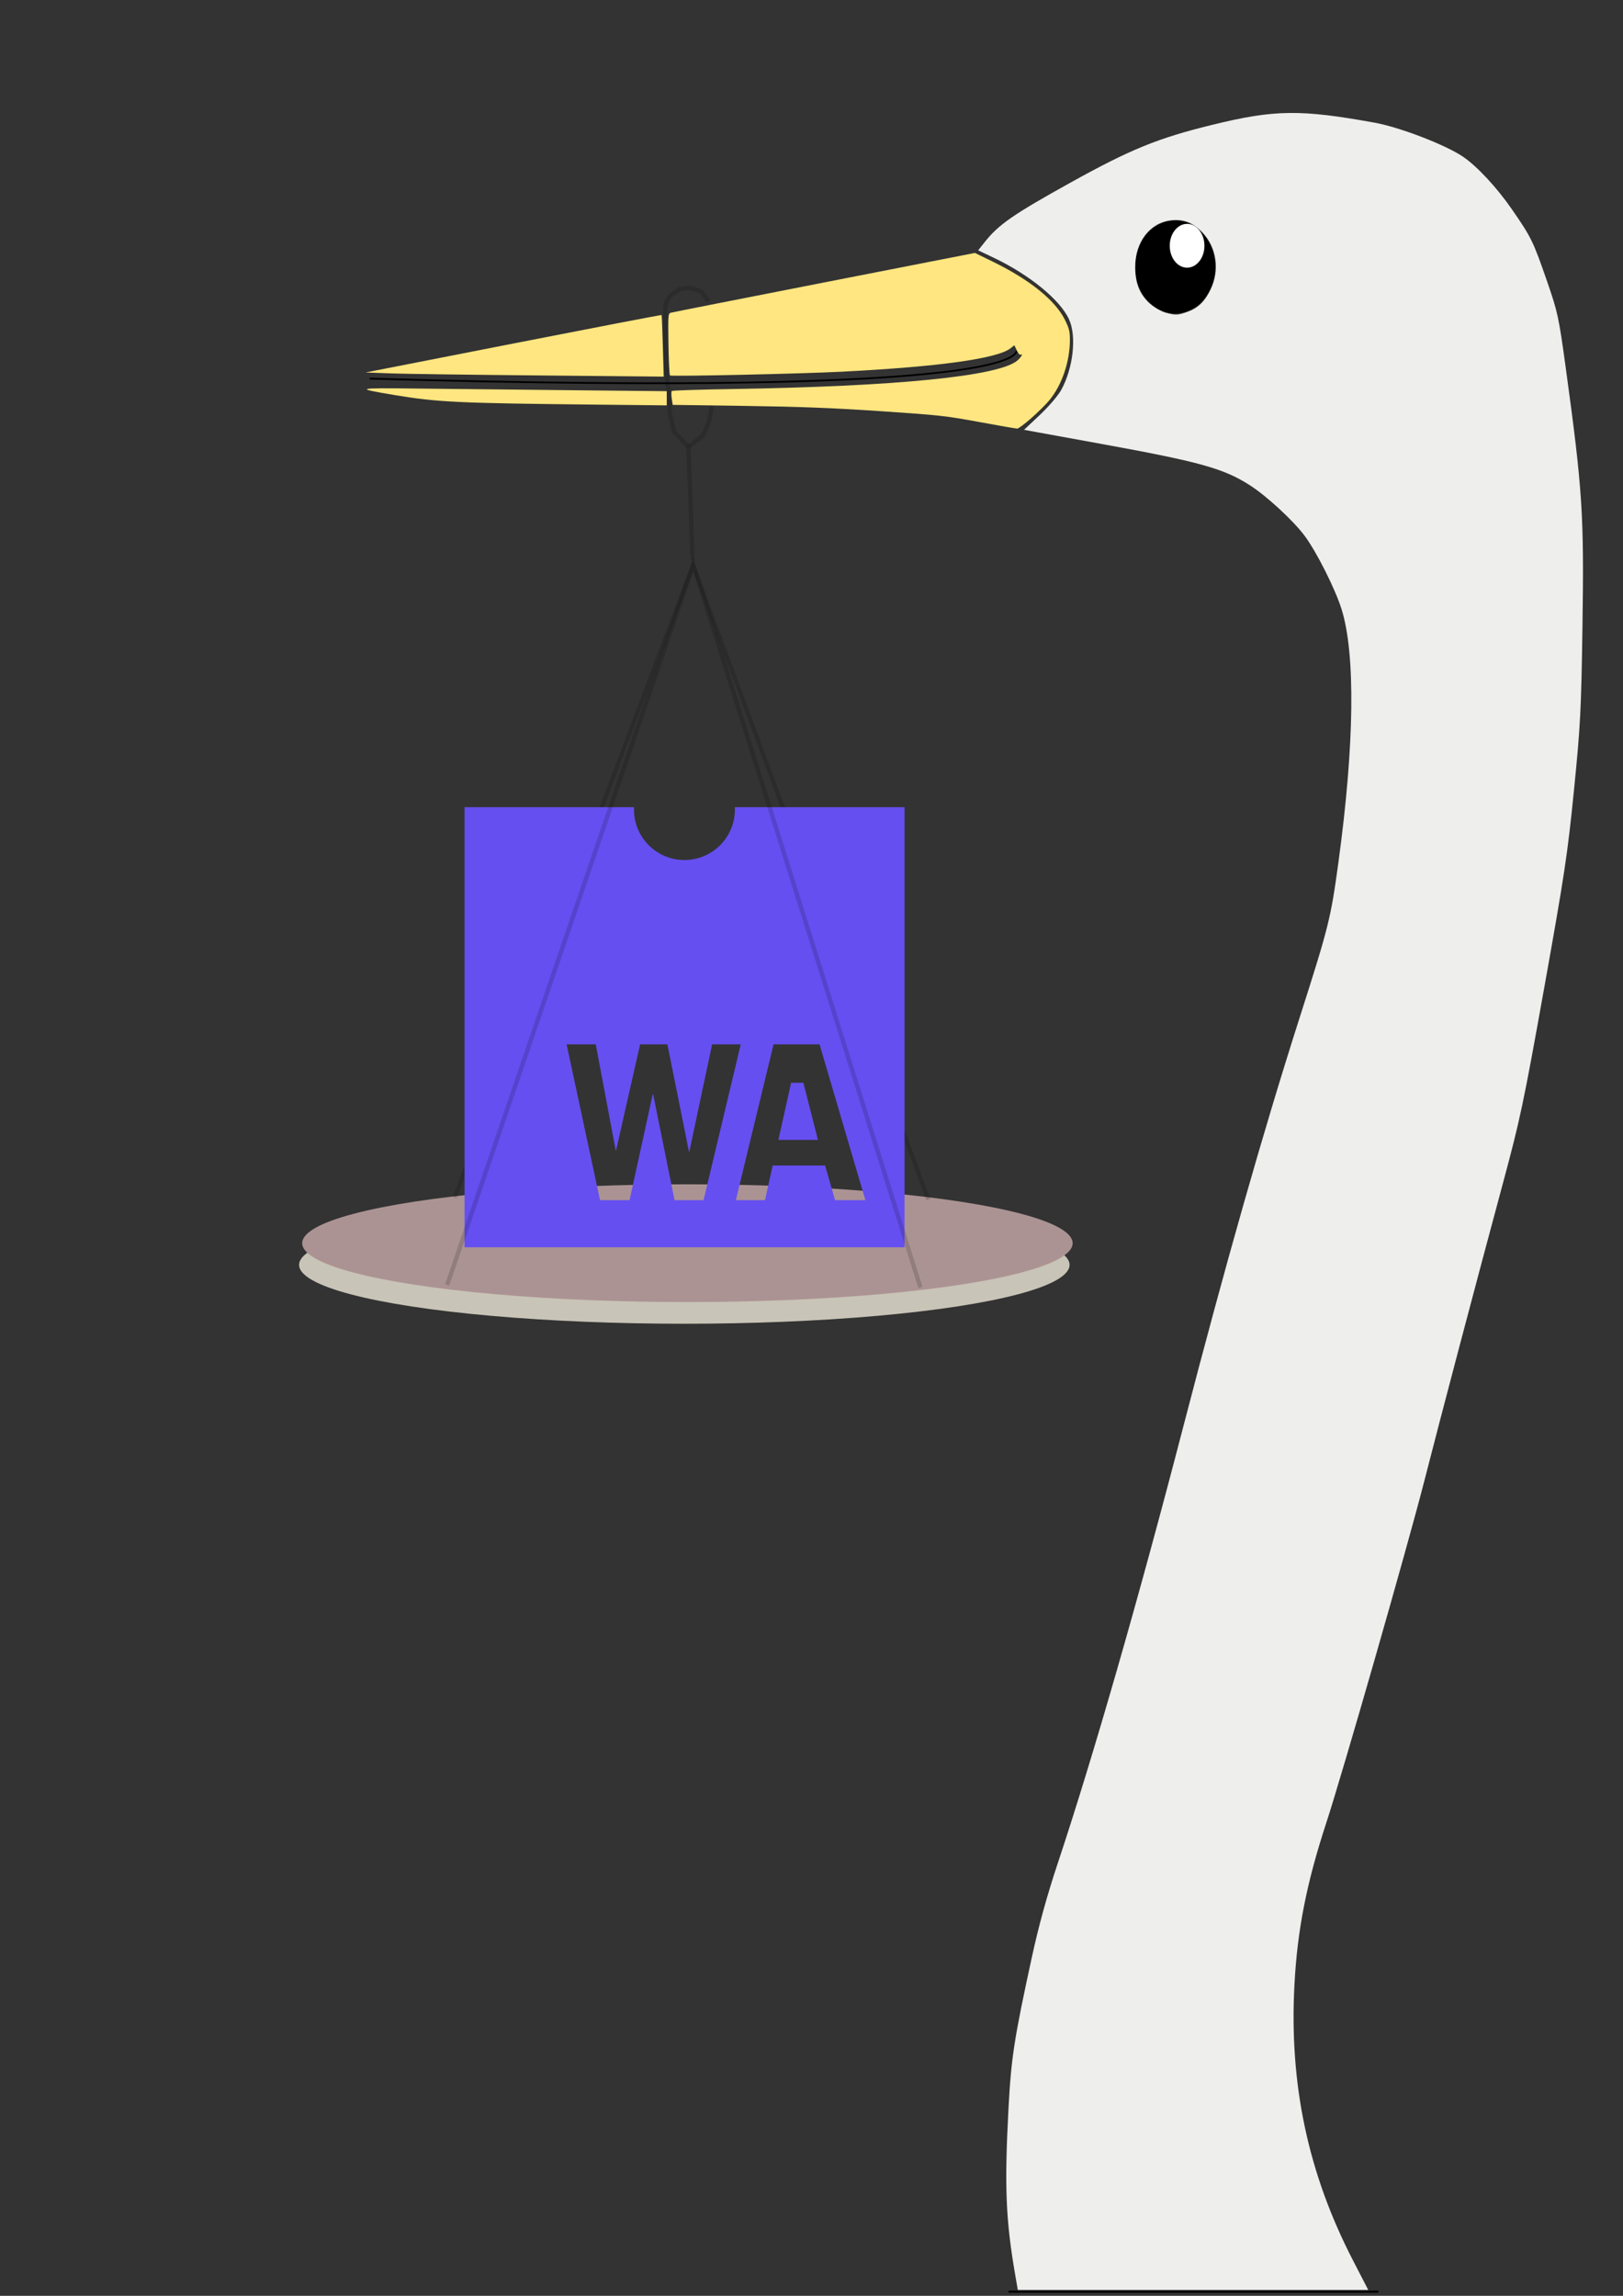 <?xml version="1.0" encoding="UTF-8" standalone="no"?>
<!-- Created with Inkscape (http://www.inkscape.org/) -->

<svg
   xmlns:dc="http://purl.org/dc/elements/1.1/"
   xmlns:cc="http://creativecommons.org/ns#"
   xmlns:rdf="http://www.w3.org/1999/02/22-rdf-syntax-ns#"
   xmlns:svg="http://www.w3.org/2000/svg"
   xmlns="http://www.w3.org/2000/svg"
   xmlns:sodipodi="http://sodipodi.sourceforge.net/DTD/sodipodi-0.dtd"
   xmlns:inkscape="http://www.inkscape.org/namespaces/inkscape"
   width="210mm"
   height="297mm"
   viewBox="0 0 210 297"
   version="1.1"
   id="svg8"
   inkscape:version="0.92.3 (2405546, 2018-03-11)"
   sodipodi:docname="crane-wasm.svg"
   inkscape:export-filename="/home/dangohman/crane-drawing.svg.png"
   inkscape:export-xdpi="96"
   inkscape:export-ydpi="96">
  <rect x="0" y="0" width="210" height="297" fill="#333333" stroke="none"/>
  <defs
     id="defs2" />
  <sodipodi:namedview
     id="base"
     pagecolor="#ffffff"
     bordercolor="#666666"
     borderopacity="1.0"
     inkscape:pageopacity="0.0"
     inkscape:pageshadow="2"
     inkscape:zoom="1.979899"
     inkscape:cx="110.33281"
     inkscape:cy="733.06617"
     inkscape:document-units="mm"
     inkscape:current-layer="layer3"
     showgrid="false"
     inkscape:snap-nodes="true"
     inkscape:object-paths="false"
     inkscape:measure-start="0,0"
     inkscape:measure-end="0,0"
     inkscape:snap-others="false"
     inkscape:object-nodes="false"
     inkscape:window-width="3200"
     inkscape:window-height="1664"
     inkscape:window-x="0"
     inkscape:window-y="64"
     inkscape:window-maximized="1" />
  <g
     inkscape:groupmode="layer"
     id="layer2"
     inkscape:label="Rear Ropes">
    <ellipse
       style="fill:#c8c4b7;stroke-width:1.665;stroke-miterlimit:4;stroke-dasharray:none;stroke-dashoffset:0"
       id="path4883-3"
       cx="-88.544"
       cy="163.632"
       rx="49.846"
       ry="7.617"
       transform="scale(-1,1)" />
    <ellipse
       style="fill:#ac9393;stroke-width:1.665;stroke-miterlimit:4;stroke-dasharray:none;stroke-dashoffset:0"
       id="path4883"
       cx="-88.945"
       cy="160.826"
       rx="49.846"
       ry="7.617"
       transform="scale(-1,1)" />
    <path
       style="opacity:0.152;fill:none;stroke:#000000;stroke-width:0.53;stroke-linecap:butt;stroke-linejoin:miter;stroke-miterlimit:4;stroke-dasharray:none;stroke-dashoffset:4.52;stroke-opacity:1"
       d="M 120.121,155.185 89.661,73.112 58.831,154.917"
       id="path4941-3-5"
       inkscape:connector-curvature="0"
       sodipodi:nodetypes="ccc" />
  </g>
  <g
     inkscape:groupmode="layer"
     id="layer3"
     inkscape:label="Ferris">
    <g
       id="Layer_2"
       data-name="Layer 2"
       transform="matrix(0.529,0,0,0.529,8.569,104.422)">
      <g
         id="Notch_-_Purple"
         data-name="Notch - Purple">
        <g
           id="icon">
          <path
             class="cls-1"
             d="m 163.76,0 c 0,0.19 0,0.38 0,0.58 a 12.34,12.34 0 0 1 -24.68,0 c 0,-0.2 0,-0.39 0,-0.58 H 97.64 V 107.62 H 205.26 V 0 Z M 149,96.1 143.76,70.17 h -0.09 L 138,96.1 h -7.22 L 122.6,58 h 7.13 l 4.88,25.93 h 0.09 L 140.58,58 h 6.67 l 5.28,26.25 h 0.09 L 158.19,58 h 7 l -9.09,38.1 z m 39.26,0 -2.43,-8.48 H 173 l -1.87,8.48 H 164 L 173.22,58 h 11.25 l 11.21,38.1 z"
             transform="translate(-0.21)"
             id="path8"
             inkscape:connector-curvature="0"
             style="fill:#654ff0" />
          <polygon
             class="cls-1"
             points="177.3,67.39 174.19,81.37 183.87,81.37 180.3,67.39 "
             id="polygon10"
             style="fill:#654ff0" />
        </g>
      </g>
    </g>
  </g>
  <g
     inkscape:label="Front Ropes"
     inkscape:groupmode="layer"
     id="layer1">
    <path
       style="fill:none;stroke:#000000;stroke-width:0;stroke-linecap:butt;stroke-linejoin:miter;stroke-miterlimit:4;stroke-dasharray:none;stroke-dashoffset:0;stroke-opacity:1"
       d="m 38.565,48.974 87.13,-17.105 2.673,-3.207 c 3.742,-2.627 7.484,-4.765 11.225,-6.682 4.763,-2.794 9.955,-5.301 16.838,-6.682 5.345,-1.706 11.76,-2.187 17.105,-1.069 7.626,0.837 10.82,2.584 14.368,4.101 2.552,1.132 6.682,4.779 8.226,7.926 3.921,4.454 4.378,8.909 6.271,13.363 1.547,10.78 3.296,21.56 3.474,32.34 l -0.394,21.649 -1.744,17.64 -5.88,32.874 -4.811,17.907 c -3.27,12.294 -6.561,24.589 -9.622,36.883 l -9.908,34.319 c -8.315,21.851 -7.002,44.953 5.717,64.571"
       id="path21"
       inkscape:connector-curvature="0"
       sodipodi:nodetypes="ccccccccccccccccc" />
    <path
       style="fill:none;stroke:#000000;stroke-width:0;stroke-linecap:butt;stroke-linejoin:miter;stroke-miterlimit:4;stroke-dasharray:none;stroke-opacity:1"
       d="m 38.565,48.974 c 7.362,2.361 15.528,4.253 27.128,4.143 l 39.289,0.401 16.437,1.069 13.363,2.405 17.373,3.175 c 3.474,0.845 7.988,1.955 11.463,5.267 3.647,2.94 5.83,5.88 6.981,8.82 1.885,3.296 3.101,7.443 3.002,10.739 0.846,5.167 0.097,9.862 -0.065,15.029 -0.628,7.338 -1.541,13.967 -2.673,20.045 l -6.949,21.649 -7.484,26.192 -8.018,31.003 c -5.405,19.124 -9.343,33.038 -14.414,47.637 -4.166,18.377 -4.569,21.495 -4.341,26.689 -0.451,6.846 -1.408,9.215 1.115,23.495"
       id="path23"
       inkscape:connector-curvature="0"
       sodipodi:nodetypes="ccccccccccccccccc" />
    <path
       style="opacity:0.152;fill:none;stroke:#000000;stroke-width:0.565;stroke-linecap:butt;stroke-linejoin:miter;stroke-miterlimit:4;stroke-dasharray:none;stroke-dashoffset:0;stroke-opacity:1"
       d="M 89.619,72.488 89.074,57.799"
       id="path4943"
       inkscape:connector-curvature="0" />
    <path
       style="opacity:0.152;fill:none;stroke:#000000;stroke-width:0.565;stroke-linecap:butt;stroke-linejoin:miter;stroke-miterlimit:4;stroke-dasharray:none;stroke-dashoffset:0;stroke-opacity:1"
       d="m 89.079,57.794 -1.862,-1.943 -0.567,-2.362 c 0,0 0,-2.457 -0.189,-3.213 -0.189,-0.756 -0.378,-4.63 -0.378,-4.63 V 42.339 39.598 c 0,0 0.283,-1.039 0.661,-1.323 0.378,-0.283 1.233,-0.906 1.233,-0.906 l 1.318,-0.134 1.429,0.468 0.956,1.279"
       id="path5027"
       inkscape:connector-curvature="0"
       sodipodi:nodetypes="cccscccccccc" />
    <path
       style="opacity:0.152;fill:none;stroke:#000000;stroke-width:0.565;stroke-linecap:butt;stroke-linejoin:miter;stroke-miterlimit:4;stroke-dasharray:none;stroke-dashoffset:0;stroke-opacity:1"
       d="m 92.082,52.563 c -0.168,1.06 -0.162,1.946 -1.18,3.855 l -1.823,1.376 v 0"
       id="path5029"
       inkscape:connector-curvature="0"
       sodipodi:nodetypes="cccc" />
    <ellipse
       style="fill:#000000;stroke-width:0.565;stroke-miterlimit:4;stroke-dasharray:2.26, 2.26;stroke-dashoffset:0"
       id="path5035"
       cx="-152.052"
       cy="34.533"
       rx="5.181"
       ry="6.01"
       transform="scale(-1,1)" />
    <ellipse
       style="fill:#ffffff;stroke-width:0.52;stroke-miterlimit:4;stroke-dasharray:2.082, 2.082;stroke-dashoffset:0"
       id="path5039"
       cx="-153.597"
       cy="31.795"
       rx="2.245"
       ry="2.835"
       transform="scale(-1,1)" />
    <path
       style="fill:none;stroke:#000000;stroke-width:0.229;stroke-linecap:butt;stroke-linejoin:miter;stroke-miterlimit:4;stroke-dasharray:none;stroke-opacity:1"
       d="m 47.833,48.98 c 85.346,2.447 83.404,-3.368 83.713,-3.534"
       id="path5041"
       inkscape:connector-curvature="0"
       sodipodi:nodetypes="cc" />
    <path
       style="opacity:0.152;fill:none;stroke:#000000;stroke-width:0.565;stroke-linecap:butt;stroke-linejoin:miter;stroke-miterlimit:4;stroke-dasharray:none;stroke-dashoffset:4.52;stroke-opacity:1"
       d="M 119.093,166.544 89.713,73.055 57.852,166.239"
       id="path4941-3"
       inkscape:connector-curvature="0"
       sodipodi:nodetypes="ccc" />
    <path
       style="fill:#ffe680;stroke-width:0.189"
       d="m 133.454,54.079 c 0.848,-0.747 1.895,-1.784 2.325,-2.304 1.624,-1.959 2.653,-4.988 2.653,-7.81 0,-1.115 -0.097,-1.499 -0.662,-2.63 -1.246,-2.49 -4.538,-5.147 -9.213,-7.435 l -2.41,-1.18 -19.512,3.82 c -10.732,2.101 -19.667,3.866 -19.856,3.922 -0.321,0.095 -0.34,0.365 -0.283,4.038 0.033,2.165 0.121,3.997 0.195,4.071 0.153,0.153 16.964,-0.215 22.26,-0.487 12.601,-0.647 20.095,-1.689 21.8,-3.029 l 0.496,-0.39 0.317,0.665 c 0.174,0.366 0.388,0.621 0.475,0.568 0.413,-0.255 0.091,0.325 -0.418,0.753 -2.401,2.021 -15.585,3.336 -36.876,3.678 -4.227,0.068 -7.745,0.183 -7.819,0.257 -0.073,0.073 -0.077,0.506 -0.009,0.962 l 0.124,0.829 9.395,0.135 c 7.193,0.103 11.3,0.263 17.522,0.681 7.566,0.509 8.446,0.605 12.757,1.403 2.547,0.471 4.758,0.854 4.914,0.85 0.156,-0.004 0.977,-0.619 1.826,-1.366 z"
       id="path50"
       inkscape:connector-curvature="0" />
    <path
       style="fill:#ffe680;stroke-width:0.189"
       d="m 85.765,44.767 c -0.062,-2.174 -0.136,-3.98 -0.165,-4.015 -0.029,-0.034 -8.657,1.624 -19.174,3.685 l -19.122,3.748 3.183,0.118 c 1.751,0.065 10.429,0.185 19.286,0.267 l 16.103,0.15 z"
       id="path52"
       inkscape:connector-curvature="0" />
    <path
       style="fill:#ffe680;stroke-width:0.189"
       d="M 86.271,51.523 V 50.607 L 73.94,50.482 c -6.782,-0.069 -15.691,-0.166 -19.797,-0.214 -8.167,-0.097 -8.368,-0.043 -3.118,0.834 5.564,0.929 8.182,1.054 26.033,1.241 l 9.213,0.097 z"
       id="path54"
       inkscape:connector-curvature="0" />
    <path
       style="fill:none;stroke:#000000;stroke-width:0.265px;stroke-linecap:butt;stroke-linejoin:miter;stroke-opacity:1"
       d="m 130.506,296.465 h 47.841"
       id="path64"
       inkscape:connector-curvature="0" />
    <path
       style="fill:#eeeeec;stroke-width:0.267"
       d="m 175.069,292.431 c -5.835,-11.289 -8.282,-22.847 -7.575,-35.792 0.383,-7.024 1.573,-13.06 4.095,-20.769 2.166,-6.621 10.506,-35.694 12.698,-44.267 2.183,-8.537 6.659,-25.485 10.197,-38.61 2.217,-8.228 2.644,-10.249 5.332,-25.257 2.616,-14.603 3.019,-17.28 3.842,-25.534 0.835,-8.374 0.936,-10.313 1.096,-21.114 0.216,-14.538 0.018,-17.605 -2.168,-33.542 -0.898,-6.55 -1.038,-7.195 -2.436,-11.225 -1.777,-5.124 -2.018,-5.618 -4.52,-9.237 -1.951,-2.823 -4.503,-5.568 -6.33,-6.81 -2.253,-1.531 -8.17,-3.81 -11.423,-4.4 -9.625,-1.745 -12.941,-1.703 -21.006,0.271 -7.07,1.73 -10.622,3.18 -18.454,7.531 -7.358,4.088 -9.209,5.374 -11.02,7.661 l -0.831,1.049 1.982,0.941 c 4.641,2.204 8.632,5.466 9.779,7.993 0.992,2.186 0.543,6.264 -1.002,9.104 -0.394,0.723 -1.641,2.185 -2.771,3.248 l -2.056,1.934 9.929,1.806 c 12.811,2.33 15.888,3.185 19.29,5.361 2.152,1.376 5.594,4.547 7.063,6.505 1.557,2.076 3.995,6.919 4.817,9.571 1.798,5.8 1.654,17.481 -0.401,32.574 -1.012,7.433 -1.238,8.338 -5.064,20.312 -4.706,14.727 -9.597,31.919 -14.981,52.652 -5.846,22.514 -11.705,42.887 -16.333,56.795 -1.356,4.076 -2.422,7.951 -3.309,12.027 -2.288,10.522 -2.672,13.004 -3.018,19.511 -0.542,10.206 -0.363,14.51 0.903,21.783 l 0.302,1.736 h 22.67 22.67 z M 150.812,40.446 c -0.555,-0.154 -1.446,-0.664 -1.98,-1.132 -1.351,-1.186 -1.942,-2.625 -1.949,-4.746 -0.011,-3.266 1.891,-5.753 4.635,-6.063 1.658,-0.187 2.898,0.308 4.138,1.653 1.767,1.917 2.167,4.778 1.01,7.231 -0.755,1.601 -1.63,2.457 -3.014,2.951 -1.261,0.45 -1.562,0.461 -2.839,0.107 z"
       id="path66"
       inkscape:connector-curvature="0" />
  </g>
</svg>
